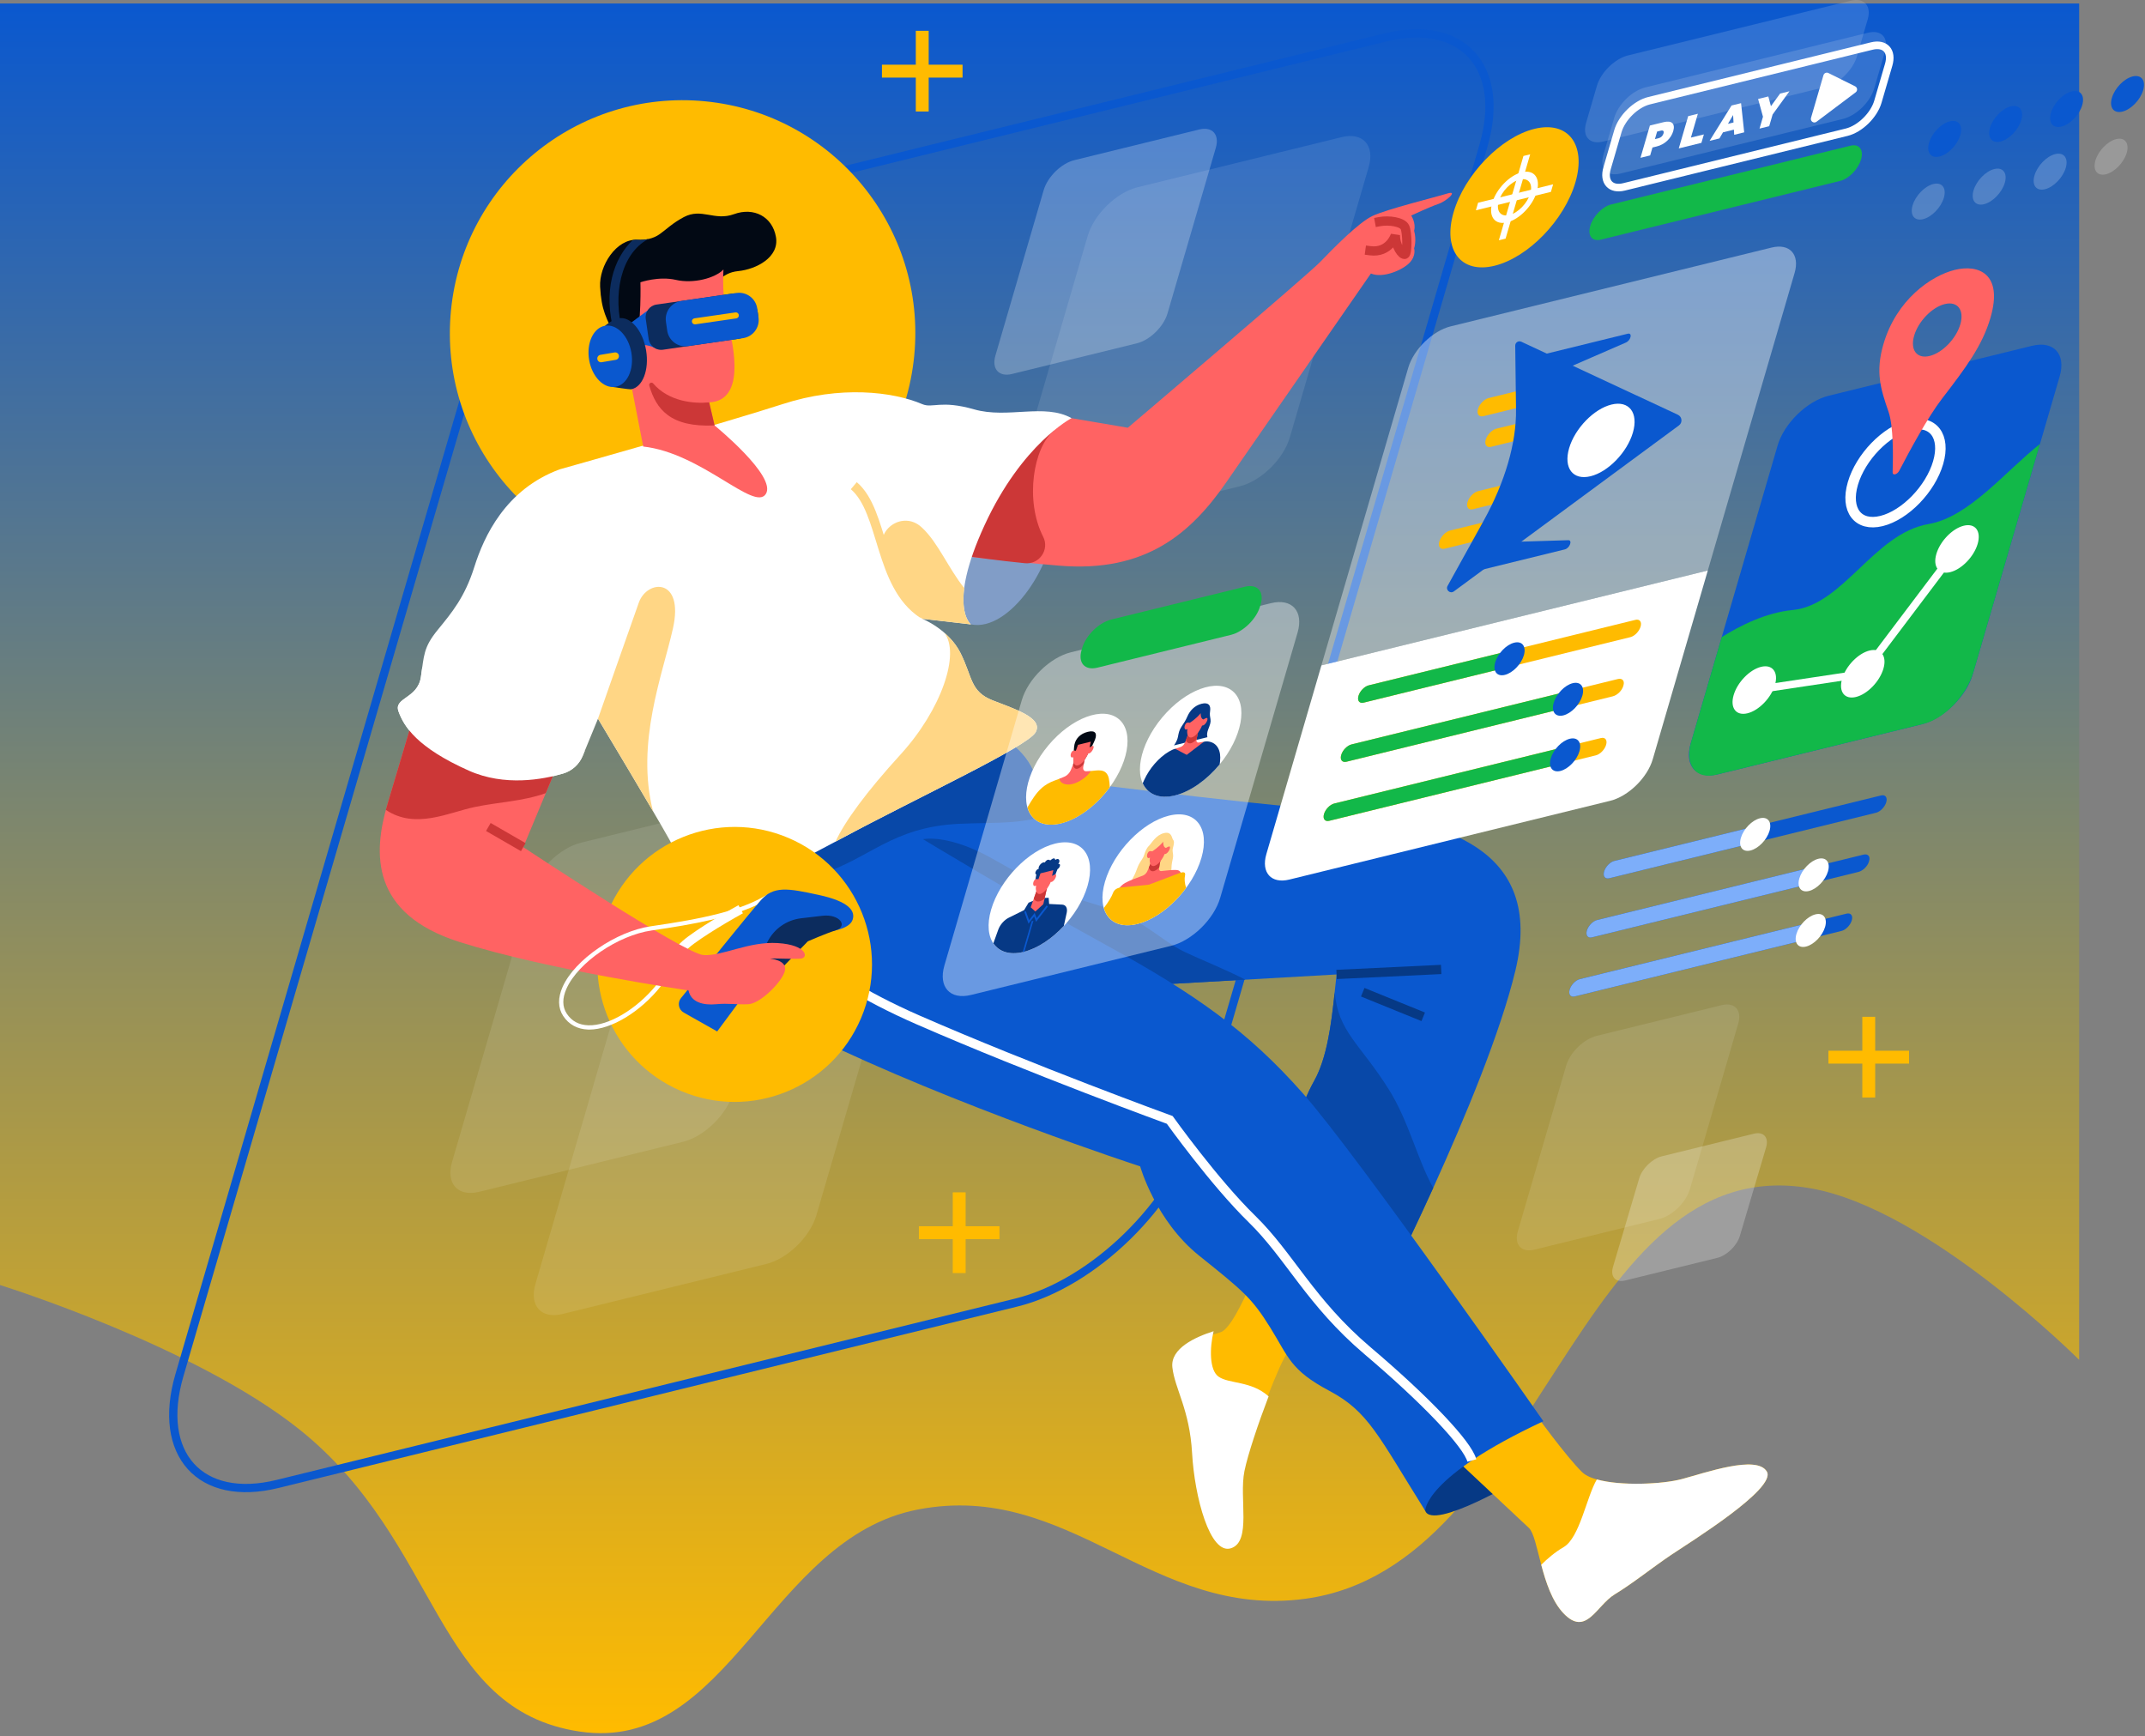 <svg width="619" height="501" viewBox="0 0 619 501" fill="none" xmlns="http://www.w3.org/2000/svg">
<rect x="0" y="0" width="619" height="501" fill="#808080" stroke="none"/>
<path d="M0 1H600V392.365C600 392.365 556.653 349.01 522.807 342.922C454.537 330.643 445.213 452.042 376.608 461.306C332.461 467.267 308.778 427.124 264.912 435.54C221.923 443.788 210.457 506.056 167.251 499.607C125.058 493.309 127.291 445.244 86.55 412.56C56.302 388.294 0 370.777 0 370.777V1Z" fill="url(#paint0_linear_180_1298)"/>
<path d="M293.24 375.845L80.086 428.171C57.8 433.642 45.121 419.61 51.767 396.828L134.199 114.295C140.846 91.514 164.302 68.611 186.588 63.139L399.741 10.813C422.028 5.342 434.707 19.374 428.061 42.156L345.629 324.689C338.983 347.47 315.527 370.373 293.24 375.845Z" stroke="#0A58CF" stroke-width="2.389"/>
<path d="M357.757 140.317L298.93 154.758C292.78 156.269 289.281 152.396 291.115 146.108L313.865 68.133C315.699 61.845 322.173 55.524 328.323 54.015L387.15 39.574C393.301 38.064 396.8 41.937 394.966 48.224L372.216 126.199C370.382 132.487 363.908 138.808 357.757 140.317Z" fill="white" fill-opacity="0.098"/>
<path d="M221.159 364.687L162.332 379.128C156.181 380.638 152.682 376.765 154.516 370.477L177.266 292.502C179.1 286.214 185.574 279.893 191.725 278.384L250.552 263.943C256.702 262.433 260.201 266.306 258.368 272.593L235.617 350.569C233.782 356.856 227.309 363.177 221.159 364.687Z" fill="white" fill-opacity="0.098"/>
<path d="M197.106 329.443L138.279 343.884C132.129 345.394 128.629 341.521 130.463 335.234L153.213 257.258C155.047 250.971 161.522 244.65 167.672 243.14L226.499 228.699C232.649 227.19 236.149 231.062 234.315 237.35L211.565 315.325C209.73 321.612 203.256 327.933 197.106 329.443Z" fill="white" fill-opacity="0.098"/>
<path d="M328.068 99.061L292.04 107.905C288.273 108.83 286.129 106.458 287.253 102.608L301.186 54.853C302.31 51.003 306.274 47.13 310.042 46.206L346.07 37.362C349.837 36.437 351.98 38.81 350.857 42.66L336.923 90.415C335.799 94.266 331.835 98.137 328.068 99.061Z" fill="white" fill-opacity="0.239"/>
<path d="M478.832 351.72L442.803 360.564C439.036 361.489 436.893 359.117 438.016 355.266L451.95 307.512C453.073 303.661 457.037 299.789 460.805 298.865L496.834 290.021C500.6 289.096 502.744 291.469 501.62 295.319L487.687 343.074C486.564 346.924 482.598 350.796 478.832 351.72Z" fill="white" fill-opacity="0.098"/>
<path d="M495.57 362.939L468.998 369.462C466.221 370.144 464.64 368.394 465.468 365.554L473.036 340.011C473.865 337.171 476.789 334.316 479.567 333.634L506.138 327.111C508.916 326.429 510.496 328.178 509.668 331.019L502.1 356.562C501.272 359.402 498.347 362.258 495.57 362.939Z" fill="white" fill-opacity="0.239"/>
<path d="M531.846 34.31L467.579 50.088C463.746 51.028 461.565 48.615 462.708 44.697L465.825 34.015C466.969 30.097 471.002 26.158 474.835 25.217L539.102 9.441C542.935 8.499 545.116 10.913 543.973 14.831L540.856 25.513C539.712 29.431 535.679 33.37 531.846 34.31Z" fill="white" fill-opacity="0.137"/>
<path d="M526.851 25.074L462.584 40.852C458.751 41.792 456.57 39.379 457.713 35.461L460.83 24.779C461.974 20.86 466.007 16.922 469.84 15.981L534.107 0.204C537.94 -0.738 540.121 1.677 538.978 5.594L535.861 16.276C534.718 20.195 530.684 24.134 526.851 25.074Z" fill="white" fill-opacity="0.137"/>
<path d="M190.44 163.046C153.525 159.429 126.529 126.543 130.142 89.592C133.755 52.642 166.609 25.619 203.523 29.235C240.437 32.852 267.433 65.738 263.82 102.688C260.208 139.639 227.354 166.662 190.44 163.046Z" fill="#FFBB00"/>
<path d="M411.284 435.902C413.434 441.76 438.815 426.677 438.815 426.677L431.328 410.995C431.328 410.995 407.138 424.603 411.284 435.902Z" fill="#063985"/>
<path d="M442.588 407.319C442.588 407.319 452.183 420.579 456.625 424.815C461.067 429.051 478.301 428.622 485.24 426.79C492.179 424.956 506.975 419.686 509.871 424.592C512.766 429.498 487.682 444.988 482.233 448.658C476.784 452.327 471.28 456.802 465.978 460.019C460.676 463.236 457.736 472.395 451.169 465.47C444.602 458.545 444.023 443.479 441.201 440.857C438.379 438.235 418.315 419.399 418.315 419.399C418.315 419.399 436.965 406.817 442.588 407.319Z" fill="#FFBB00"/>
<path d="M465.977 460.02C471.279 456.803 476.783 452.328 482.232 448.659C487.681 444.989 512.764 429.498 509.87 424.593C506.974 419.686 492.178 424.957 485.239 426.791C479.732 428.245 467.745 428.813 460.81 426.868C457.793 432.024 455.877 443.704 451.212 446.404C448.747 447.831 446.502 449.774 444.767 451.494C446.086 456.469 447.874 461.996 451.169 465.471C457.735 472.396 460.676 463.237 465.977 460.02Z" fill="white"/>
<path d="M386.054 365.556C386.054 365.556 373.613 386.138 370.503 392.019C367.393 397.899 360.481 416.578 358.926 424.189C357.371 431.8 361 443.997 355.125 445.854C349.25 447.712 344.93 431.454 344.239 419.173C343.547 406.893 339.4 401.185 338.71 395.131C338.018 389.077 347.177 385.791 352.187 384.408C357.198 383.024 366.755 355.678 366.755 355.678L386.054 365.556Z" fill="#FFBB00"/>
<path d="M344.01 419.28C344.722 431.913 349.166 448.64 355.21 446.729C361.253 444.819 357.52 432.27 359.121 424.441C360.1 419.649 363.143 410.595 366.091 402.902C361.077 398.379 354.688 399.34 351.655 397.216C348.977 395.339 349.05 389.001 350.217 384.1C344.957 385.773 337.694 389.049 338.322 394.547C339.033 400.774 343.299 406.646 344.01 419.28Z" fill="white"/>
<path d="M287.566 212.207C287.566 212.207 295.86 215.205 298.855 224.199C298.855 224.199 357.142 231.703 386.632 234.062C416.121 236.422 445.841 244.493 437.317 280.008C428.793 315.523 396.538 378.25 396.538 378.25L364.745 357.495C364.745 357.495 371.427 346.425 372.349 336.97C373.27 327.515 374.883 319.674 379.26 311.834C383.637 303.992 384.559 291.77 385.711 281.162L296.782 286.236L234.123 238.615L287.566 212.207Z" fill="#0A58CF"/>
<path d="M385.712 281.16L415.893 279.719" stroke="#063985" stroke-width="2.666"/>
<path d="M393.256 286.291L410.708 293.383" stroke="#063985" stroke-width="2.666"/>
<path d="M400.802 314.368C392.392 300.992 386.172 297.764 385.167 286.291C384.181 295.526 382.946 305.231 379.261 311.831C374.884 319.673 373.271 327.513 372.349 336.968C371.427 346.423 364.747 357.493 364.747 357.493L396.54 378.248C396.54 378.248 404.527 362.715 413.6 342.735C409.015 334.577 406.547 323.507 400.802 314.368Z" fill="#0848A8"/>
<path d="M359.366 282.663C353.918 279.827 346.414 276.83 341.938 274.703C335.026 271.416 329.843 265.19 319.129 261.903C301.978 256.642 299.777 255.331 286.644 247.893C273.512 240.456 266.37 242.144 266.37 242.144L269.908 265.808L296.781 286.233L359.366 282.663Z" fill="#0848A8"/>
<path d="M207.853 249.797C207.853 249.797 203.575 283.963 234.462 299.032C275.654 319.129 329.031 336.54 329.031 336.54C329.031 336.54 333.414 352.188 346.085 362.336C358.756 372.483 361.29 374.559 366.589 383.091C371.888 391.624 372.349 395.314 383.637 401.309C394.926 407.305 397.691 414.224 411.284 435.901C411.284 435.901 410.823 426.216 445.381 410.072C445.381 410.072 391.931 333.508 376.034 315.521C360.137 297.533 345.162 286.931 318.898 272.514C292.634 258.098 266.37 242.144 266.37 242.144L258.768 228.119L207.853 249.797Z" fill="#0A58CF"/>
<path d="M224.901 266.863C224.901 266.863 232.273 280.008 264.988 294.306C297.703 308.603 337.56 323.132 337.56 323.132C337.56 323.132 350.416 341.12 361.29 351.729C372.164 362.337 378.108 375.713 394.695 389.78C411.283 403.847 423.462 416.596 424.745 421.406" stroke="white" stroke-width="2.666"/>
<path d="M298.855 224.199C295.86 215.205 287.567 212.207 287.567 212.207L234.123 238.612L207.853 249.798C207.853 249.798 207.647 251.45 207.652 254.187L209.709 257.489C209.709 257.489 221.33 257.119 236.191 252.449C251.05 247.779 257.225 238.683 276.636 237.703C287.042 237.177 298.697 238.209 304.508 233.366C308.146 230.335 313.57 228.049 320.426 226.89C307.787 225.349 298.855 224.199 298.855 224.199Z" fill="#0848A8"/>
<path d="M280.194 180.152C291.253 182.458 304.853 162.709 304.5 147.52C304.32 139.803 277.314 149.308 277.314 149.308C277.314 149.308 270.427 178.114 280.194 180.152Z" fill="#819DC7"/>
<path d="M309.222 120.653L325.464 123.42C325.464 123.42 377.186 79.489 380.872 75.683C384.559 71.878 391.931 64.267 396.078 62.307C400.225 60.347 414.278 56.888 417.619 55.849C420.959 54.812 417.503 58.04 415.084 58.847C412.665 59.654 407.251 62.191 407.251 62.191C407.251 62.191 408.682 64.382 408.081 66.573C408.863 69.456 408.081 71.646 408.081 71.646C408.081 71.646 408.748 73.721 406.79 75.797C404.832 77.872 399.073 80.409 395.616 78.911C395.616 78.911 364.053 124.458 353.917 139.101C343.78 153.745 330.763 165.332 305.536 163.2C280.308 161.069 270.172 159.337 270.172 159.337C270.172 159.337 294.708 119.731 309.222 120.653Z" fill="#FF6363"/>
<path d="M301.033 154.864C295.678 144.388 298.214 129.053 304.146 124.217L299.934 124.09C286.141 133.569 270.172 159.338 270.172 159.338C267.204 158.473 280.8 161.038 295.795 162.509C299.938 162.916 302.927 158.573 301.033 154.864Z" fill="#CC3737"/>
<path d="M398.095 63.951C400.859 63.431 404.747 64.037 405.438 65.594C406.13 67.15 406.216 73.031 405.438 73.376C404.66 73.722 402.673 71.041 402.673 67.842C402.673 67.842 401.032 73.117 395.33 72.339" stroke="#CC3737" stroke-width="2.666" stroke-linecap="square"/>
<path d="M161.545 135.412C161.545 135.412 209.235 122.014 225.823 116.606C242.41 111.197 257.61 112.963 266.14 116.606C269.135 117.885 271.439 115.348 281.115 118.117C290.791 120.884 301.389 116.272 309.222 120.654C309.222 120.654 294.937 128.033 284.11 151.557C273.282 175.079 280.193 180.153 280.193 180.153L266.14 178.539C266.14 178.539 273.743 181.537 277.198 188.455C280.655 195.373 279.963 199.524 286.414 202.061C292.865 204.598 301.159 207.135 298.855 211.286C296.551 215.437 265.219 229.882 242.41 242.147C219.602 254.412 204.626 261.33 200.48 257.409C196.333 253.489 197.715 250.407 193.108 242.147C188.5 233.887 172.566 207.366 172.566 207.366L168.172 218.064C167.154 220.543 165.081 222.433 162.513 223.19C156.688 224.908 145.641 226.982 135.281 222.354C120.306 215.666 116.619 209.671 115.007 205.289C113.525 201.264 120.536 201.599 121.458 195.373C122.38 189.146 122.149 186.841 126.296 181.767C130.443 176.693 134.13 172.312 136.894 163.549C139.658 154.784 145.879 141.177 161.545 135.412Z" fill="white"/>
<path d="M196.506 314.774C176.366 306.204 166.979 282.914 175.541 262.754C184.102 242.593 207.369 233.197 227.509 241.767C247.65 250.337 257.036 273.627 248.475 293.787C239.914 313.947 216.647 323.343 196.506 314.774Z" fill="#FFBB00"/>
<path d="M194.202 181.304C197.485 166.603 186.772 167.121 184.353 173.866C181.934 180.612 172.566 207.363 172.566 207.363C172.566 207.363 181.996 223.059 188.445 234.061C183.406 214.259 191.223 194.648 194.202 181.304Z" fill="#FFD685"/>
<path d="M246.385 140.14C255.197 147.578 253.544 168.821 266.272 177.123" stroke="#FFD685" stroke-width="2.666"/>
<path d="M266.142 178.537L266.406 178.649C266.244 178.58 266.142 178.537 266.142 178.537Z" fill="#FFD685"/>
<path d="M266.142 178.537L280.195 180.151C280.195 180.151 277.189 177.938 278.252 169.678C273.701 163.993 270.668 156.521 266.142 152.316C266.006 152.191 265.871 152.068 265.735 151.949C260.639 147.481 252.864 152.441 254.776 158.947C257.025 166.602 259.759 174.373 266.142 178.537Z" fill="#FFD685"/>
<path d="M196.763 273.607C198.701 271.113 208.317 265.338 213.747 262.35" stroke="white" stroke-width="2.666"/>
<path d="M197.32 292.165C195.819 291.319 195.432 289.332 196.514 287.99C201.916 281.288 216.283 263.489 219.384 259.909C223.223 255.479 227.437 256.312 236.232 258.211C245.027 260.108 246.913 262.869 246.033 265.413C245.153 267.956 240.327 268.923 235.14 269.248C229.953 269.572 227.421 270.796 222.879 276.482C218.338 282.169 206.962 297.607 206.962 297.607L197.32 292.165Z" fill="#0A58CF"/>
<path d="M241.142 268.443C238.278 269.352 233.122 271.606 233.122 271.606L220.373 284.718L216.065 282.499L221.476 271.753C223.367 267.997 227.014 265.442 231.188 264.953C233.268 264.709 235.496 264.448 237.342 264.232C242.351 263.644 244.83 267.274 241.142 268.443Z" fill="#0C2C5E"/>
<path d="M161.89 218.318L151.005 244.435C151.005 244.435 197.486 275.222 203.015 275.568C208.544 275.914 215.974 271.59 224.441 272.108C232.908 272.628 233.426 276.432 231.007 276.605C228.588 276.779 223.405 276.432 222.194 276.605C222.194 276.605 227.205 276.952 226.514 280.065C225.822 283.179 219.43 289.578 215.973 289.751C212.518 289.924 210.271 289.405 206.643 289.751C203.015 290.097 199.385 289.232 198.695 285.773C198.695 285.773 158.089 279.892 132.516 271.763C106.943 263.634 107.634 246.165 111.781 232.156C115.928 218.146 120.075 204.309 120.075 204.309L161.89 218.318Z" fill="#FF6363"/>
<path d="M137.009 232.847C143.955 231.398 150.741 231.235 157.5 228.852L161.89 218.319L120.075 204.309C120.075 204.309 115.928 218.146 111.781 232.156C111.632 232.659 111.489 233.166 111.352 233.676C119.867 239.404 129.481 234.416 137.009 232.847Z" fill="#CC3737"/>
<path d="M151.004 244.435L140.925 238.612" stroke="#CC3737" stroke-width="2.666"/>
<path d="M169.78 295.833C167.062 295.751 164.967 294.62 163.555 292.468C162.247 290.476 162.228 288.034 163.498 285.211C166.881 277.69 178.345 269.869 188.033 268.472C200.718 266.641 210.921 264.618 218.337 261.143C218.76 260.638 219.115 260.216 219.383 259.908C220.039 259.149 220.71 258.556 221.411 258.085C214.045 262.735 202.665 265.119 187.856 267.255C177.813 268.704 165.906 276.858 162.376 284.706C160.943 287.893 160.994 290.812 162.527 293.143C164.149 295.614 166.644 296.969 169.741 297.063C169.854 297.066 169.968 297.067 170.084 297.067C176.419 297.067 184.899 291.889 190.726 284.521L189.342 284.293C183.654 291.229 175.602 296.032 169.78 295.833Z" fill="white"/>
<path d="M168.737 216.688L121.858 192.485C121.74 193.357 121.615 194.304 121.458 195.372C120.536 201.598 113.525 201.263 115.007 205.289C116.619 209.67 120.306 215.667 135.281 222.353C145.641 226.981 156.688 224.907 162.513 223.189C165.081 222.432 167.153 220.542 168.172 218.064L168.737 216.688Z" fill="white"/>
<path d="M183.953 69.188C186.222 69.319 188.498 68.879 190.356 67.568C192.396 66.13 193.965 64.439 197.311 62.653C202.495 59.886 206.124 63.864 211.826 61.789C217.528 59.714 222.885 62.481 223.921 68.361C224.958 74.242 218.219 77.701 213.036 78.22C207.852 78.739 208.197 82.025 201.114 82.717C194.029 83.408 190.055 81.68 187.981 82.717C187.981 82.717 188.327 104.683 181.588 108.143C181.588 108.143 180.206 102.089 177.614 97.073C175.023 92.058 173.525 89.462 173.179 82.717C172.869 76.695 177.841 68.833 183.953 69.188Z" fill="#020914"/>
<path d="M208.773 77.759C208.773 77.759 208.197 86.292 210.04 93.326C211.883 100.36 215.022 115.638 204.655 116.099L206.21 122.758C206.21 122.758 224.324 137.489 220.984 142.562C217.643 147.635 202.438 130.685 185.62 128.841L181.587 108.143C181.587 108.143 173.165 110.687 172.602 104.165C171.965 96.78 179.629 96.209 183.43 99.898C185.158 92.98 184.812 81.449 184.812 81.449C184.812 81.449 190.111 79.605 195.065 80.758C200.018 81.91 206.354 80.296 208.773 77.759Z" fill="#FF6363"/>
<path d="M204.655 116.099C200.235 116.538 192.949 115.859 188.508 110.651C188.035 110.097 187.159 110.572 187.364 111.269C189.345 118.009 193.366 123.364 206.21 122.757L204.655 116.099Z" fill="#CC3737"/>
<path d="M186.846 89.619L178.764 95.581L181.355 100.453C181.355 100.453 185.071 98.109 189.779 100.794L186.846 89.619Z" fill="#0A58CF"/>
<path d="M213.137 97.751L191.336 100.907C189.333 101.197 187.475 99.806 187.185 97.802L186.352 92.03C186.062 90.026 187.451 88.166 189.453 87.876L211.254 84.721C214.849 84.2 218.186 86.695 218.704 90.294C219.224 93.892 216.732 97.231 213.137 97.751Z" fill="#0C2C5E"/>
<path d="M214.421 97.566L198.524 99.867C195.638 100.285 192.961 98.281 192.544 95.393L192.173 92.821C191.756 89.932 193.757 87.252 196.643 86.835L212.54 84.534C215.426 84.116 218.103 86.12 218.52 89.008L218.891 91.58C219.308 94.468 217.307 97.148 214.421 97.566Z" fill="#0A58CF"/>
<path d="M212.468 91.871L200.661 93.579C200.184 93.649 199.742 93.317 199.673 92.84C199.604 92.362 199.935 91.92 200.411 91.851L212.219 90.142C212.696 90.072 213.137 90.404 213.207 90.882C213.275 91.359 212.945 91.802 212.468 91.871Z" fill="#FFBB00"/>
<path d="M183.954 69.188C183.501 69.162 183.057 69.193 182.619 69.253C177.084 74.46 173.891 84.115 177.282 96.124L179.646 95.455C176.824 85.458 178.936 73.35 187.071 68.964C186.057 69.18 185.005 69.249 183.954 69.188Z" fill="#0C2C5E"/>
<path d="M178.614 91.83C176.704 92.153 174.618 93.989 174.618 93.989L174.818 95.542C174.022 97.587 173.767 100.274 174.248 103.115C174.644 105.465 175.484 107.542 176.568 109.137L176.894 111.671C176.894 111.671 181.77 112.386 182.08 112.333C185.448 111.763 187.403 106.711 186.446 101.049C185.489 95.386 181.982 91.26 178.614 91.83Z" fill="#0C2C5E"/>
<path d="M182.206 101.767C183.029 106.633 180.965 111.04 177.597 111.611C174.229 112.183 170.831 108.7 170.008 103.833C169.185 98.966 171.249 94.56 174.617 93.989C177.987 93.419 181.384 96.9 182.206 101.767Z" fill="#0A58CF"/>
<path d="M177.713 103.822L173.624 104.514C173.036 104.614 172.479 104.218 172.379 103.629C172.28 103.04 172.676 102.482 173.264 102.383L177.352 101.691C177.941 101.592 178.498 101.987 178.597 102.576C178.696 103.165 178.301 103.723 177.713 103.822Z" fill="#FFBB00"/>
<path d="M242.411 242.145C265.219 229.88 296.551 215.435 298.855 211.284C301.159 207.133 292.866 204.596 286.414 202.059C279.963 199.522 280.655 195.371 277.199 188.453C275.972 185.996 274.221 184.043 272.475 182.533C277.197 188.454 271.753 204.703 259.831 217.749C250.097 228.402 243.707 237.102 241.123 242.831C241.557 242.601 241.972 242.381 242.411 242.145Z" fill="#FFD685"/>
<path d="M492.836 164.609L517.881 78.768C519.438 73.434 516.469 70.149 511.251 71.429L418.641 94.163C413.424 95.445 407.932 100.806 406.376 106.14L381.33 191.982L492.836 164.609Z" fill="white" fill-opacity="0.388"/>
<path d="M381.331 191.982L365.44 246.447C363.884 251.781 366.852 255.067 372.07 253.785L464.679 231.051C469.897 229.77 475.388 224.409 476.945 219.075L492.835 164.61L381.331 191.982Z" fill="white"/>
<path d="M441.801 103.147L469.731 96.29C471.148 95.942 470.672 98.197 469.193 98.839L446.024 108.907L441.801 103.147Z" fill="#0A58CF"/>
<path d="M423.646 165.376L451.576 158.519C452.992 158.172 453.86 155.821 452.556 155.862L432.141 156.494L423.646 165.376Z" fill="#0A58CF"/>
<path d="M439.967 117.163L428.075 120.083C426.79 120.398 426.09 119.483 426.511 118.04C426.933 116.595 428.315 115.169 429.601 114.853L441.493 111.934C442.778 111.619 443.478 112.534 443.057 113.977C442.636 115.421 441.253 116.848 439.967 117.163Z" fill="#FFBB00"/>
<path d="M442.2 126.001L430.307 128.92C429.022 129.236 428.323 128.321 428.743 126.877C429.165 125.433 430.548 124.008 431.833 123.691L443.725 120.772C445.011 120.456 445.711 121.371 445.289 122.815C444.869 124.259 443.485 125.686 442.2 126.001Z" fill="#FFBB00"/>
<path d="M430.34 150.165L418.448 153.085C417.162 153.4 415.779 154.827 415.358 156.271C414.936 157.716 415.637 158.63 416.922 158.314L428.814 155.395C430.1 155.079 431.483 153.653 431.904 152.208C432.326 150.765 431.625 149.85 430.34 150.165Z" fill="#FFBB00"/>
<path d="M438.472 138.784L426.579 141.704C425.294 142.019 423.911 143.446 423.49 144.889C423.068 146.333 423.769 147.248 425.054 146.933L436.946 144.013C438.232 143.698 439.615 142.271 440.036 140.827C440.458 139.384 439.757 138.469 438.472 138.784Z" fill="#FFBB00"/>
<path d="M484.198 119.67L439.018 98.596C438.193 98.211 437.251 98.82 437.263 99.731L437.492 118.193C437.612 127.822 434.319 139.108 428.128 150.287L417.739 169.048C417.096 170.209 418.483 171.43 419.55 170.643L484.506 122.749C485.603 121.939 485.434 120.248 484.198 119.67Z" fill="#0A58CF"/>
<path d="M471.219 124.812C469.553 130.524 464.081 136.165 458.998 137.413C453.914 138.661 451.144 135.043 452.811 129.331C454.477 123.619 459.949 117.977 465.032 116.729C470.117 115.481 472.886 119.099 471.219 124.812Z" fill="white"/>
<path d="M470.495 183.839L393.52 202.735C392.295 203.036 391.626 202.163 392.028 200.785C392.43 199.406 393.75 198.046 394.977 197.745L471.951 178.849C473.177 178.548 473.845 179.421 473.443 180.799C473.04 182.176 471.721 183.538 470.495 183.839Z" fill="#FFBB00"/>
<path d="M434.878 187.949L394.975 197.745C393.749 198.046 392.428 199.406 392.026 200.785C391.624 202.163 392.293 203.036 393.519 202.735L433.422 192.939L434.878 187.949Z" fill="#12B849"/>
<path d="M439.757 189.067C439.008 191.633 436.55 194.168 434.266 194.729C431.982 195.289 430.738 193.664 431.487 191.097C432.236 188.53 434.695 185.995 436.978 185.435C439.261 184.875 440.506 186.501 439.757 189.067Z" fill="#0A58CF"/>
<path d="M465.411 200.915L388.651 219.758C387.366 220.074 386.635 219.264 387.018 217.95L387.085 217.72C387.468 216.405 388.822 215.083 390.107 214.768L466.867 195.925C468.152 195.609 468.884 196.419 468.5 197.733L468.433 197.963C468.05 199.278 466.696 200.598 465.411 200.915Z" fill="#FFBB00"/>
<path d="M453.221 199.274L389.999 214.794C388.773 215.095 387.452 216.457 387.05 217.834C386.648 219.212 387.317 220.086 388.543 219.785L451.765 204.264L453.221 199.274Z" fill="#12B849"/>
<path d="M456.628 200.754C455.879 203.321 453.421 205.855 451.137 206.415C448.854 206.975 447.609 205.35 448.358 202.784C449.107 200.217 451.566 197.682 453.849 197.122C456.132 196.562 457.377 198.187 456.628 200.754Z" fill="#0A58CF"/>
<path d="M460.545 217.938L383.57 236.834C382.344 237.135 381.676 236.262 382.078 234.883C382.48 233.505 383.799 232.145 385.026 231.844L462.001 212.948C463.227 212.647 463.895 213.52 463.493 214.898C463.091 216.275 461.772 217.635 460.545 217.938Z" fill="#FFBB00"/>
<path d="M453.974 214.918L385.026 231.844C383.8 232.145 382.48 233.506 382.078 234.883C381.676 236.262 382.344 237.135 383.57 236.834L452.518 219.908L453.974 214.918Z" fill="#12B849"/>
<path d="M455.79 216.788C455.041 219.354 452.582 221.889 450.299 222.449C448.015 223.009 446.771 221.384 447.519 218.817C448.268 216.252 450.727 213.716 453.01 213.156C455.294 212.596 456.539 214.222 455.79 216.788Z" fill="#0A58CF"/>
<path d="M554.544 208.991L495.85 223.4C489.576 224.94 486.006 220.99 487.877 214.576L512.966 128.585C514.837 122.171 521.441 115.724 527.714 114.183L586.409 99.774C592.683 98.234 596.253 102.184 594.381 108.598L569.293 194.59C567.421 201.003 560.818 207.451 554.544 208.991Z" fill="#0A58CF"/>
<path d="M559.305 133.48C557.077 141.117 549.761 148.661 542.964 150.329C536.167 151.997 532.464 147.159 534.692 139.522C536.92 131.884 544.236 124.341 551.033 122.673C557.83 121.005 561.533 125.843 559.305 133.48Z" stroke="white" stroke-width="3.023"/>
<path d="M556.526 151.207C540.791 153.912 531.915 174.622 517.338 176.009C509.675 176.739 502.208 180.464 496.846 183.833L488.041 214.013C486.08 220.737 489.34 224.997 495.324 223.528L555.069 208.861C561.054 207.392 567.495 200.75 569.456 194.025L588.691 128.098C578.559 136.118 568.192 149.202 556.526 151.207Z" fill="#12B849"/>
<path d="M564.748 158.384L537.553 194.4L506.248 199.107" stroke="white" stroke-width="2.191"/>
<path d="M564.104 77.874C557.311 79.541 547.266 86.458 543.523 99.286C541.166 107.365 542.7 112.209 544.991 118.815C546.39 122.847 546.337 131.385 546.172 136.275C546.138 137.287 547.497 136.953 548.094 135.803C550.977 130.246 556.282 120.419 560.431 115.025C567.229 106.187 572.044 99.784 574.401 91.705C578.144 78.878 570.896 76.207 564.104 77.874ZM556.858 102.708C553.178 103.612 551.173 100.992 552.379 96.856C553.585 92.72 557.547 88.636 561.228 87.733C564.908 86.829 566.913 89.449 565.707 93.585C564.5 97.719 560.538 101.804 556.858 102.708Z" fill="#FF6363"/>
<path d="M570.71 156.921C569.63 160.621 566.086 164.275 562.794 165.084C559.501 165.892 557.707 163.548 558.787 159.848C559.866 156.148 563.41 152.493 566.703 151.685C569.995 150.877 571.789 153.221 570.71 156.921Z" fill="white"/>
<path d="M543.513 192.937C542.434 196.637 538.89 200.292 535.597 201.1C532.305 201.908 530.511 199.564 531.59 195.864C532.67 192.164 536.214 188.509 539.506 187.701C542.8 186.893 544.594 189.237 543.513 192.937Z" fill="white"/>
<path d="M512.21 197.642C511.13 201.343 507.586 204.997 504.294 205.806C501.001 206.614 499.207 204.27 500.287 200.57C501.366 196.87 504.91 193.215 508.203 192.407C511.495 191.6 513.289 193.944 512.21 197.642Z" fill="white"/>
<path d="M454.632 52.612C451.449 63.522 440.999 74.297 431.291 76.679C421.583 79.063 416.292 72.151 419.476 61.242C422.659 50.333 433.108 39.557 442.816 37.175C452.525 34.792 457.816 41.704 454.632 52.612Z" fill="#FFBB00"/>
<path d="M434.947 64.151C431.403 65.021 429.464 62.489 430.626 58.507C431.788 54.523 435.618 50.575 439.162 49.705C442.707 48.835 444.644 51.368 443.482 55.351C442.32 59.334 438.492 63.282 434.947 64.151ZM438.548 51.81C436.037 52.426 433.323 55.224 432.5 58.047C431.677 60.869 433.051 62.663 435.562 62.047C438.073 61.431 440.786 58.632 441.609 55.811C442.431 52.989 441.059 51.192 438.548 51.81Z" fill="white"/>
<path d="M434.477 68.853L432.534 69.329L439.632 45.003L441.575 44.525L434.477 68.853Z" fill="white"/>
<path d="M425.911 60.676L426.549 58.493L448.198 53.179L447.56 55.362L425.911 60.676Z" fill="white"/>
<path d="M531.065 52.187L461.947 69.155C459.453 69.766 458.095 67.991 458.912 65.19C459.73 62.388 462.414 59.621 464.908 59.008L534.025 42.04C536.519 41.428 537.877 43.203 537.06 46.005C536.243 48.807 533.558 51.575 531.065 52.187Z" fill="#12B849"/>
<path d="M565.712 38.972C564.894 41.773 562.21 44.542 559.717 45.154C557.223 45.766 555.865 43.991 556.682 41.189C557.499 38.388 560.184 35.62 562.677 35.007C565.17 34.395 566.529 36.17 565.712 38.972Z" fill="#0A58CF"/>
<path d="M583.299 34.655C582.482 37.456 579.797 40.224 577.304 40.836C574.81 41.448 573.451 39.673 574.269 36.872C575.087 34.07 577.771 31.302 580.264 30.69C582.758 30.077 584.116 31.853 583.299 34.655Z" fill="#0A58CF"/>
<path d="M600.887 30.337C600.07 33.139 597.386 35.907 594.892 36.519C592.399 37.131 591.041 35.356 591.858 32.554C592.675 29.753 595.359 26.984 597.853 26.372C600.347 25.759 601.705 27.535 600.887 30.337Z" fill="#0A58CF"/>
<path d="M618.475 26.019C617.658 28.821 614.974 31.589 612.48 32.201C609.987 32.813 608.628 31.038 609.446 28.236C610.263 25.435 612.947 22.668 615.441 22.055C617.935 21.442 619.293 23.217 618.475 26.019Z" fill="#0A58CF"/>
<path d="M337.935 272.907L280.199 287.08C274.162 288.562 270.728 284.762 272.529 278.591L294.856 202.063C296.657 195.892 303.01 189.688 309.047 188.207L366.782 174.034C372.819 172.552 376.254 176.352 374.453 182.523L352.126 259.051C350.325 265.222 343.972 271.426 337.935 272.907Z" fill="white" fill-opacity="0.388"/>
<path d="M298.608 236.369C294.088 232.562 295.856 223.012 302.557 215.039C309.259 207.066 318.356 203.689 322.877 207.496C327.398 211.303 325.63 220.853 318.928 228.826C312.227 236.799 303.129 240.177 298.608 236.369Z" fill="white"/>
<path d="M313.897 211.159C311.705 211.697 310.404 213.157 310.063 214.843C309.722 216.527 309.877 220.105 309.877 220.105L311.396 219.732L312.914 219.36C312.914 219.36 315.341 215.148 316.007 213.383C316.673 211.619 316.089 210.621 313.897 211.159Z" fill="#020914"/>
<path d="M296.502 232.963C297.624 236.878 301.143 238.823 306.187 237.585C311.229 236.346 316.515 232.241 320.271 227.127C320.22 226.162 320.133 225.279 319.987 224.611C319.307 221.502 316.598 222.35 314.805 222.462L310 224.515L305.744 224.686C303.745 225.504 301.151 225.959 298.412 229.908C297.823 230.757 297.167 231.822 296.502 232.963Z" fill="#FFBB00"/>
<path d="M312.601 221.286L313.204 217.881L311.837 218.216L310.471 218.551L309.028 222.162C308.696 222.991 307.958 223.769 307.205 224.081L305.743 224.686C305.828 225.952 307.485 226.709 309.503 226.214C311.522 225.719 313.911 223.967 314.805 222.462L313.498 222.536C312.825 222.573 312.462 222.067 312.601 221.286Z" fill="#FF6363"/>
<path d="M312.758 220.398L313.204 217.881L311.837 218.216L310.47 218.551L309.663 220.573C309.761 221.351 310.148 221.995 310.974 221.792C311.591 221.641 312.225 221.072 312.758 220.398Z" fill="#CC3737"/>
<path d="M315.563 215.309C315.413 214.974 314.419 215.657 314.419 215.657L314.784 213.998L312.935 214.452L311.085 214.907L310.465 216.628C310.465 216.628 309.746 216.364 309.363 216.83C308.708 217.629 308.856 219.028 309.816 218.428C309.567 219.533 309.831 221.135 311.074 220.829C312.316 220.524 313.628 218.535 314.034 217.392C314.767 217.577 315.819 215.883 315.563 215.309Z" fill="#FF6363"/>
<path d="M331.468 228.306C326.947 224.498 328.715 214.948 335.416 206.975C342.118 199.002 351.216 195.625 355.736 199.432C360.257 203.24 358.489 212.789 351.788 220.763C345.086 228.736 335.988 232.113 331.468 228.306Z" fill="white"/>
<path d="M348.645 210.508C349.173 209.136 349.454 208.439 349.325 207.557C349.197 206.675 349.045 206.321 349.217 205.11C349.44 203.553 348.779 202.559 346.769 203.053C344.759 203.547 343.371 205.043 342.65 206.723C342.088 208.029 341.689 208.519 340.986 209.605C340.284 210.691 340.169 211.347 339.918 212.651C339.666 213.955 338.772 215.078 338.772 215.078L343.607 213.891L348.441 212.705C348.441 212.705 348.116 211.879 348.645 210.508Z" fill="#063985"/>
<path d="M345.937 214.25C345.449 214.327 345.175 213.986 345.284 213.438L345.916 210.253L344.571 210.583L343.226 210.912L341.953 214.255C341.734 214.831 341.204 215.368 340.689 215.537L339.131 216.049C339.264 218.501 341.934 219.622 341.934 219.622C341.934 219.622 345.721 216.916 347.415 214.016L345.937 214.25Z" fill="#FF6363"/>
<path d="M345.303 213.347L345.916 210.253L344.571 210.583L343.226 210.912L342.211 213.578C342.569 214.369 343.428 215.269 345.303 213.347Z" fill="#CC3737"/>
<path d="M352.078 219.671C352.43 216.664 351.309 214.434 348.951 213.987C348.457 213.893 347.94 213.887 347.415 214.016L342.465 217.802L339.131 216.049C338.607 216.178 338.006 216.459 337.378 216.827C334.374 218.59 331.678 221.758 330.195 225.042L329.765 225.997C331.198 229.161 334.503 230.634 339.048 229.518C343.592 228.403 348.333 224.955 351.976 220.544L352.078 219.671Z" fill="#063985"/>
<path d="M348.423 207.243C348.273 206.907 347.279 207.591 347.279 207.591C346.384 207.348 346.499 205.777 346.499 205.777C345.143 207.471 343.327 208.562 343.327 208.562C343.327 208.562 342.609 208.298 342.225 208.764C341.57 209.563 341.719 210.962 342.678 210.362C342.429 211.467 342.693 213.069 343.936 212.764C345.178 212.459 346.49 210.47 346.897 209.327C347.627 209.511 348.679 207.817 348.423 207.243Z" fill="#FF6363"/>
<path d="M313.838 255.619C311.32 264.251 303.051 272.777 295.369 274.662C287.688 276.548 283.502 271.079 286.02 262.447C288.538 253.816 296.808 245.29 304.489 243.405C312.171 241.519 316.356 246.988 313.838 255.619Z" fill="white"/>
<path d="M307.828 263.38C308.128 262.018 307.595 261.069 306.497 261.014L302.759 260.827L302.62 259.041L299.898 259.141L296.82 260.465L295.537 262.599L291.104 264.792C289.802 265.436 288.591 266.813 288.082 268.227L286.661 272.172C288.308 274.608 291.354 275.648 295.371 274.661C299.388 273.675 303.558 270.864 306.99 267.18L307.828 263.38Z" fill="#063985"/>
<path d="M296.805 266.515L295.568 263.063L296.045 262.891L296.972 265.475L298.583 263.406L299.145 264.941L302.008 261.249L302.409 261.561L298.983 265.98L298.421 264.441L296.805 266.515Z" fill="#0A58CF"/>
<path d="M295.124 274.71C295.208 274.691 295.285 274.683 295.369 274.663C295.452 274.642 295.537 274.61 295.621 274.588L298.223 265.667L297.727 265.789L295.124 274.71Z" fill="#0A58CF"/>
<path d="M305.379 249.303C306.134 248.367 305.568 247.331 304.516 248.128C304.395 247.002 303.069 248.271 303.069 248.271C303.069 248.271 302.336 247.507 301.489 248.871C300.776 248.507 299.472 250.002 299.755 250.683C298.948 250.805 298.421 252.228 299.064 252.28C298.937 253.099 298.585 254.803 298.585 254.803L300.993 255.386L304.14 253.439C304.14 253.439 304.804 251.658 305.172 250.779C305.947 250.38 306.233 249.016 305.379 249.303Z" fill="#063985"/>
<path d="M301.077 260.894L298.775 262.99L297.436 261.787L299.621 255.638L302.42 254.95L301.077 260.894Z" fill="#FF6363"/>
<path d="M301.426 259.349L302.42 254.95L299.621 255.637L298.331 259.268C298.808 260.344 299.978 260.421 301.426 259.349Z" fill="#CC3737"/>
<path d="M304.746 252.387C304.596 252.052 303.601 252.735 303.601 252.735L303.968 251.076L302.119 251.53L300.268 251.984L299.648 253.705C299.648 253.705 298.93 253.442 298.547 253.908C297.891 254.707 298.04 256.106 298.999 255.506C298.75 256.611 299.015 258.213 300.257 257.907C301.5 257.602 302.811 255.613 303.218 254.469C303.95 254.655 305.001 252.961 304.746 252.387Z" fill="#FF6363"/>
<path d="M346.696 247.554C344.178 256.185 335.908 264.711 328.227 266.596C320.545 268.482 316.36 263.013 318.878 254.382C321.397 245.75 329.665 237.224 337.347 235.339C345.028 233.453 349.215 238.922 346.696 247.554Z" fill="white"/>
<path d="M338.107 249.661C338.211 248.562 338.481 247.918 338.539 247.066C338.599 246.214 338.214 245.673 338.485 244.653C338.756 243.633 338.952 242.776 338.541 242.329C338.129 241.881 338.22 239.807 335.877 240.383C333.533 240.958 332.335 243.303 331.578 244.037C330.821 244.772 330.51 245.657 330.181 246.691C329.852 247.725 329.069 248.553 328.602 249.506C328.135 250.459 328.04 251.06 327.47 252.273C326.899 253.487 325.524 255.981 325.524 255.981L331.774 254.446L338.024 252.912C338.024 252.912 338.003 250.761 338.107 249.661Z" fill="#FFD685"/>
<path d="M339.793 251.063C338.854 250.901 336.478 251.16 335.186 251.323C334.673 251.388 334.389 251.028 334.49 250.449L335.05 247.229L333.788 247.539L332.525 247.849L331.147 251.269C330.9 251.883 330.347 252.449 329.795 252.646C328.406 253.141 325.826 254.098 324.641 254.782C323.158 255.637 322.371 257.188 322.371 257.188C322.371 257.188 325.617 257.604 331.255 256.22C336.893 254.836 340.902 252.639 340.902 252.639C340.902 252.639 340.967 251.266 339.793 251.063Z" fill="#FF6363"/>
<path d="M334.517 250.293L335.049 247.229L333.787 247.539L332.525 247.849L331.538 250.299C331.933 251.747 333.103 251.775 334.517 250.293Z" fill="#CC3737"/>
<path d="M342.31 256.142C341.828 254.906 341.784 253.476 341.957 252.699C342.201 251.599 341.646 251.389 339.958 252.063C338.271 252.738 331.538 255.257 331.538 255.257C331.538 255.257 325.349 255.91 323.824 256.023C322.3 256.138 321.527 256.674 321.116 257.815C320.826 258.621 319.877 260.296 318.544 261.977C319.666 265.891 323.185 267.835 328.228 266.598C333.269 265.358 338.554 261.254 342.31 256.142Z" fill="#FFBB00"/>
<path d="M337.603 244.321C337.453 243.985 336.459 244.669 336.459 244.669C335.564 244.426 335.678 242.855 335.678 242.855C334.322 244.549 332.506 245.64 332.506 245.64C332.506 245.64 331.787 245.376 331.404 245.843C330.749 246.641 330.897 248.04 331.857 247.44C331.608 248.545 331.872 250.147 333.115 249.841C334.357 249.537 335.669 247.547 336.075 246.404C336.808 246.589 337.859 244.896 337.603 244.321Z" fill="#FF6363"/>
<path d="M355.211 183.181L316.654 192.647C313.074 193.525 311.038 191.272 312.105 187.612L312.292 186.97C313.36 183.31 317.128 179.631 320.707 178.753L359.264 169.287C362.844 168.409 364.881 170.662 363.813 174.322L363.626 174.964C362.558 178.625 358.791 182.303 355.211 183.181Z" fill="#12B849"/>
<path d="M532.908 38.148L468.641 53.925C464.808 54.866 462.628 52.453 463.771 48.535L466.888 37.853C468.031 33.934 472.065 29.996 475.898 29.055L540.165 13.277C543.998 12.337 546.179 14.75 545.035 18.668L541.918 29.35C540.775 33.269 536.74 37.208 532.908 38.148Z" stroke="white" stroke-width="2.189"/>
<path d="M482.863 37.828C482.234 39.982 480.371 41.699 478.063 42.265L476.867 42.559L476.2 44.846L473.406 45.532L476.122 36.222L480.111 35.243C482.42 34.676 483.492 35.673 482.863 37.828ZM480.047 38.519C480.245 37.841 479.997 37.519 479.228 37.707L478.21 37.958L477.573 40.139L478.592 39.888C479.362 39.7 479.849 39.197 480.047 38.519Z" fill="white"/>
<path d="M487.173 33.51L489.966 32.825L487.961 39.701L491.701 38.782L490.991 41.217L484.458 42.821L487.173 33.51Z" fill="white"/>
<path d="M500.368 37.408L497.219 38.181L496.189 39.94L493.349 40.637L499.686 30.439L502.432 29.765L503.338 38.186L500.45 38.895L500.368 37.408ZM500.259 35.335L500.137 33.191L498.649 35.73L500.259 35.335Z" fill="white"/>
<path d="M511.539 33.035L510.554 36.413L507.76 37.099L508.757 33.681L507.351 28.556L510.298 27.833L511.053 30.636L513.695 26.999L516.393 26.336L511.539 33.035Z" fill="white"/>
<path d="M535.348 24.904L527.645 21.072C527.075 20.789 526.388 21.09 526.209 21.701L522.612 34.029C522.337 34.973 523.421 35.724 524.206 35.133L535.507 26.636C536.116 26.179 536.029 25.242 535.348 24.904Z" fill="white"/>
<path d="M541.384 234.503L464.41 253.399C463.184 253.7 462.516 252.827 462.918 251.449C463.32 250.071 464.639 248.71 465.866 248.409L542.84 229.513C544.066 229.212 544.735 230.085 544.333 231.463C543.931 232.84 542.61 234.202 541.384 234.503Z" fill="#0A58CF"/>
<path d="M505.769 238.613L465.866 248.409C464.64 248.71 463.32 250.072 462.918 251.449C462.516 252.827 463.184 253.7 464.41 253.399L504.313 243.603L505.769 238.613Z" fill="#7DAEFA"/>
<path d="M510.649 239.732C509.9 242.299 507.441 244.834 505.158 245.394C502.874 245.955 501.63 244.329 502.379 241.762C503.128 239.195 505.586 236.661 507.87 236.101C510.152 235.539 511.397 237.166 510.649 239.732Z" fill="white"/>
<path d="M536.302 251.579L459.543 270.422C458.258 270.738 457.526 269.928 457.91 268.614L457.977 268.384C458.36 267.069 459.714 265.748 460.999 265.432L537.759 246.589C539.044 246.274 539.775 247.083 539.392 248.397L539.325 248.627C538.942 249.942 537.588 251.264 536.302 251.579Z" fill="#0A58CF"/>
<path d="M524.112 249.938L460.891 265.459C459.665 265.76 458.344 267.121 457.942 268.498C457.54 269.877 458.209 270.75 459.435 270.449L522.656 254.929L524.112 249.938Z" fill="#7DAEFA"/>
<path d="M527.52 251.418C526.771 253.985 524.312 256.52 522.029 257.08C519.746 257.641 518.501 256.015 519.25 253.448C519.999 250.881 522.457 248.346 524.741 247.786C527.024 247.226 528.269 248.853 527.52 251.418Z" fill="white"/>
<path d="M531.434 268.602L454.46 287.498C453.234 287.799 452.565 286.926 452.967 285.548C453.369 284.17 454.689 282.809 455.916 282.508L532.89 263.612C534.116 263.311 534.785 264.184 534.383 265.562C533.981 266.94 532.661 268.301 531.434 268.602Z" fill="#0A58CF"/>
<path d="M524.864 265.583L455.916 282.509C454.69 282.81 453.369 284.171 452.967 285.548C452.565 286.926 453.234 287.8 454.46 287.499L523.408 270.573L524.864 265.583Z" fill="#7DAEFA"/>
<path d="M526.68 267.453C525.931 270.02 523.472 272.555 521.189 273.115C518.904 273.675 517.661 272.05 518.409 269.483C519.158 266.917 521.616 264.382 523.899 263.822C526.184 263.261 527.428 264.887 526.68 267.453Z" fill="white"/>
<path d="M560.959 57.055C560.141 59.857 557.457 62.625 554.964 63.237C552.47 63.849 551.112 62.074 551.929 59.273C552.746 56.471 555.431 53.703 557.924 53.091C560.417 52.479 561.776 54.254 560.959 57.055Z" fill="white" fill-opacity="0.2"/>
<path d="M578.547 52.738C577.729 55.539 575.045 58.308 572.551 58.92C570.058 59.532 568.7 57.756 569.517 54.955C570.334 52.153 573.018 49.386 575.512 48.773C578.006 48.161 579.364 49.936 578.547 52.738Z" fill="white" fill-opacity="0.2"/>
<path d="M596.135 48.42C595.317 51.222 592.633 53.99 590.139 54.602C587.646 55.214 586.288 53.439 587.105 50.638C587.922 47.836 590.606 45.069 593.1 44.456C595.594 43.844 596.952 45.619 596.135 48.42Z" fill="white" fill-opacity="0.2"/>
<path d="M613.721 44.103C612.904 46.904 610.22 49.673 607.726 50.285C605.233 50.897 603.875 49.122 604.692 46.32C605.509 43.519 608.193 40.75 610.687 40.138C613.181 39.526 614.539 41.301 613.721 44.103Z" fill="white" fill-opacity="0.2"/>
<path d="M288.434 353.818H278.661V344.035H274.944V353.818H265.172V357.539H274.944V367.322H278.661V357.539H288.434V353.818Z" fill="#FFBB00"/>
<path d="M550.912 303.166H541.14V293.383H537.422V303.166H527.649V306.887H537.422V316.668H541.14V306.887H550.912V303.166Z" fill="#FFBB00"/>
<path d="M277.772 18.668H267.999V8.885H264.282V18.668H254.51V22.389H264.282V32.17H267.999V22.389H277.772V18.668Z" fill="#FFBB00"/>
<defs>
<linearGradient id="paint0_linear_180_1298" x1="300" y1="1" x2="300" y2="499.607" gradientUnits="userSpaceOnUse">
<stop stop-color="#0A58CF"/>
<stop offset="1" stop-color="#FFBB00"/>
</linearGradient>
</defs>
</svg>
